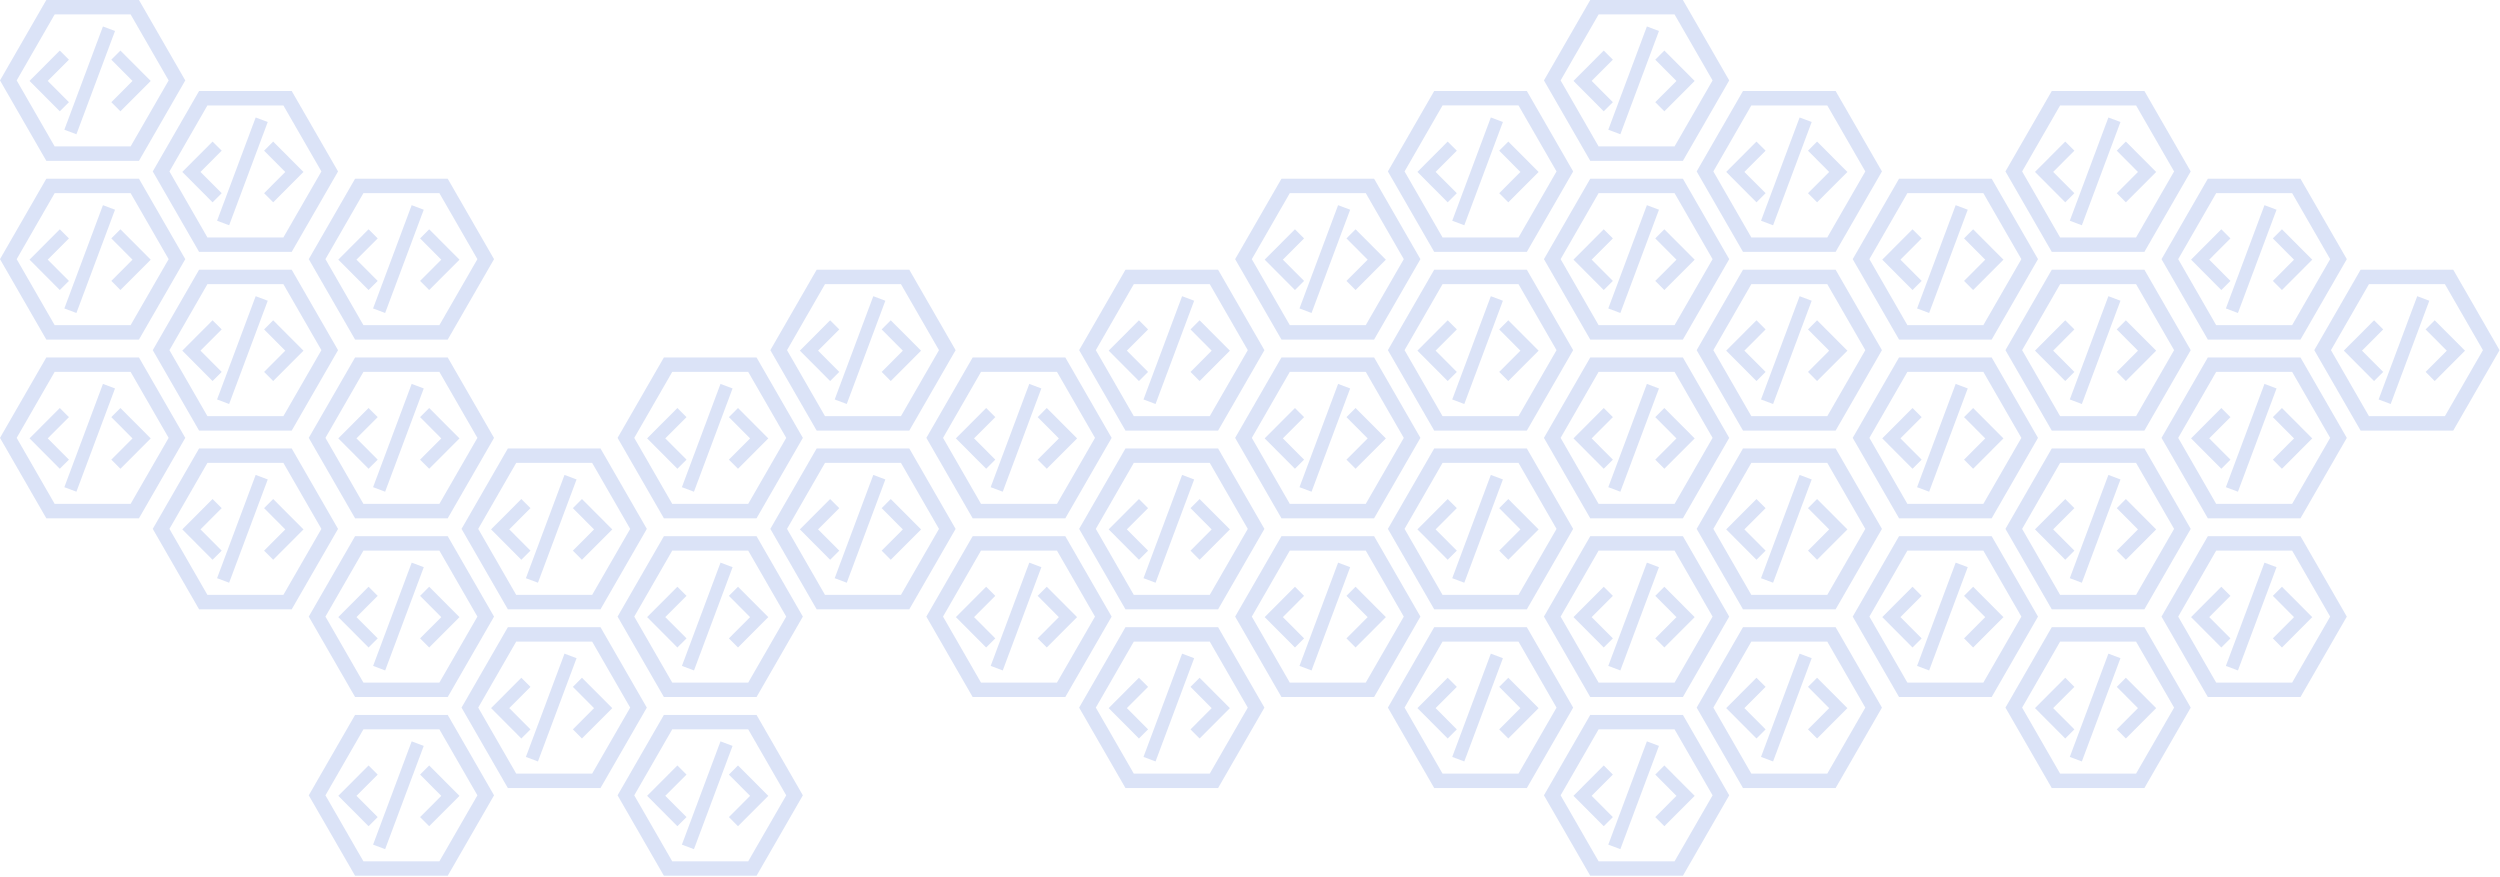 <svg width="1103" height="387" viewBox="0 0 1103 387" fill="none" xmlns="http://www.w3.org/2000/svg">
<path d="M45.422 11.674L28.391 57.236L33.712 59.236L50.744 13.675L45.422 11.674Z" fill="#4E75D8" fill-opacity="0.2"/>
<path d="M58.459 35.717L49.117 45.086L53.126 49.106L66.497 35.717L53.126 22.308L49.117 26.329L58.459 35.717Z" fill="#4E75D8" fill-opacity="0.2"/>
<path d="M30.411 45.086L21.05 35.697L30.411 26.329L26.383 22.308L13.031 35.697L26.383 49.106L30.411 45.086Z" fill="#4E75D8" fill-opacity="0.2"/>
<path d="M61.307 70.967L81.742 35.484L61.307 0H20.436L0 35.484L20.436 70.967H61.307ZM24.114 6.363H57.628L74.405 35.484L57.628 64.604H24.114L7.357 35.484L24.114 6.363Z" fill="#4E75D8" fill-opacity="0.2"/>
<path d="M112.805 51.829L95.773 97.391L101.095 99.391L118.127 53.829L112.805 51.829Z" fill="#4E75D8" fill-opacity="0.2"/>
<path d="M125.858 75.871L116.516 85.24L120.525 89.261L133.896 75.871L120.525 62.463L116.516 66.483L125.858 75.871Z" fill="#4E75D8" fill-opacity="0.2"/>
<path d="M97.81 85.24L88.448 75.852L97.81 66.483L93.781 62.463L80.43 75.852L93.781 89.261L97.81 85.24Z" fill="#4E75D8" fill-opacity="0.2"/>
<path d="M128.705 111.121L149.141 75.637L128.705 40.154H87.834L67.398 75.637L87.834 111.121H128.705ZM91.512 46.517H125.027L141.803 75.637L125.027 104.758H91.512L74.755 75.637L91.512 46.517Z" fill="#4E75D8" fill-opacity="0.2"/>
<path d="M657.758 51.829L640.727 97.391L646.048 99.391L663.08 53.83L657.758 51.829Z" fill="#4E75D8" fill-opacity="0.2"/>
<path d="M670.795 75.871L661.453 85.24L665.462 89.26L678.833 75.871L665.462 62.462L661.453 66.483L670.795 75.871Z" fill="#4E75D8" fill-opacity="0.2"/>
<path d="M642.747 85.24L633.386 75.852L642.747 66.483L638.718 62.462L625.367 75.852L638.718 89.26L642.747 85.24Z" fill="#4E75D8" fill-opacity="0.2"/>
<path d="M673.643 111.12L694.078 75.637L673.643 40.153H632.771L612.336 75.637L632.771 111.12H673.643ZM636.45 46.516H669.964L686.741 75.637L669.964 104.758H636.45L619.693 75.637L636.45 46.516Z" fill="#4E75D8" fill-opacity="0.2"/>
<path d="M726.61 11.674L709.578 57.236L714.9 59.236L731.931 13.675L726.61 11.674Z" fill="#4E75D8" fill-opacity="0.2"/>
<path d="M739.647 35.717L730.305 45.086L734.314 49.106L747.685 35.717L734.314 22.308L730.305 26.329L739.647 35.717Z" fill="#4E75D8" fill-opacity="0.2"/>
<path d="M711.599 45.086L702.237 35.697L711.599 26.329L707.57 22.308L694.219 35.697L707.57 49.106L711.599 45.086Z" fill="#4E75D8" fill-opacity="0.2"/>
<path d="M742.494 70.967L762.93 35.484L742.494 0H701.623L681.188 35.484L701.623 70.967H742.494ZM705.301 6.363H738.816L755.592 35.484L738.816 64.604H705.301L688.544 35.484L705.301 6.363Z" fill="#4E75D8" fill-opacity="0.2"/>
<path d="M793.993 51.829L776.961 97.391L782.282 99.391L799.314 53.829L793.993 51.829Z" fill="#4E75D8" fill-opacity="0.2"/>
<path d="M807.029 75.871L797.688 85.24L801.697 89.261L815.067 75.871L801.697 62.463L797.688 66.483L807.029 75.871Z" fill="#4E75D8" fill-opacity="0.2"/>
<path d="M778.981 85.24L769.62 75.852L778.981 66.483L774.953 62.463L761.602 75.852L774.953 89.261L778.981 85.24Z" fill="#4E75D8" fill-opacity="0.2"/>
<path d="M809.877 111.121L830.312 75.637L809.877 40.154H769.006L748.57 75.637L769.006 111.121H809.877ZM772.684 46.517H806.199L822.975 75.637L806.199 104.758H772.684L755.927 75.637L772.684 46.517Z" fill="#4E75D8" fill-opacity="0.2"/>
<path d="M930.227 51.829L913.195 97.391L918.517 99.391L935.548 53.829L930.227 51.829Z" fill="#4E75D8" fill-opacity="0.2"/>
<path d="M943.264 75.871L933.922 85.24L937.931 89.261L951.302 75.871L937.931 62.463L933.922 66.483L943.264 75.871Z" fill="#4E75D8" fill-opacity="0.2"/>
<path d="M915.216 85.24L905.854 75.852L915.216 66.483L911.187 62.463L897.836 75.852L911.187 89.261L915.216 85.24Z" fill="#4E75D8" fill-opacity="0.2"/>
<path d="M946.111 111.121L966.547 75.637L946.111 40.154H905.24L884.805 75.637L905.24 111.121H946.111ZM908.919 46.517H942.433L959.21 75.637L942.433 104.758H908.919L892.162 75.637L908.919 46.517Z" fill="#4E75D8" fill-opacity="0.2"/>
<path d="M45.422 90.528L28.391 136.09L33.712 138.09L50.744 92.528L45.422 90.528Z" fill="#4E75D8" fill-opacity="0.2"/>
<path d="M58.459 114.571L49.117 123.94L53.126 127.96L66.497 114.571L53.126 101.162L49.117 105.183L58.459 114.571Z" fill="#4E75D8" fill-opacity="0.2"/>
<path d="M30.411 123.94L21.05 114.552L30.411 105.183L26.383 101.162L13.031 114.552L26.383 127.96L30.411 123.94Z" fill="#4E75D8" fill-opacity="0.2"/>
<path d="M61.307 149.82L81.742 114.337L61.307 78.853H20.436L0 114.337L20.436 149.82H61.307ZM24.114 85.216H57.628L74.405 114.337L57.628 143.457H24.114L7.357 114.337L24.114 85.216Z" fill="#4E75D8" fill-opacity="0.2"/>
<path d="M112.805 130.683L95.773 176.245L101.095 178.245L118.127 132.684L112.805 130.683Z" fill="#4E75D8" fill-opacity="0.2"/>
<path d="M125.858 154.725L116.516 164.094L120.525 168.114L133.896 154.725L120.525 141.316L116.516 145.337L125.858 154.725Z" fill="#4E75D8" fill-opacity="0.2"/>
<path d="M97.81 164.094L88.448 154.706L97.81 145.337L93.781 141.316L80.43 154.706L93.781 168.114L97.81 164.094Z" fill="#4E75D8" fill-opacity="0.2"/>
<path d="M128.705 189.974L149.141 154.491L128.705 119.007H87.834L67.398 154.491L87.834 189.974H128.705ZM91.512 125.37H125.027L141.803 154.491L125.027 183.611H91.512L74.755 154.491L91.512 125.37Z" fill="#4E75D8" fill-opacity="0.2"/>
<path d="M181.633 90.528L164.602 136.09L169.923 138.09L186.955 92.528L181.633 90.528Z" fill="#4E75D8" fill-opacity="0.2"/>
<path d="M194.686 114.571L185.344 123.94L189.353 127.961L202.724 114.571L189.353 101.162L185.344 105.183L194.686 114.571Z" fill="#4E75D8" fill-opacity="0.2"/>
<path d="M166.638 123.94L157.276 114.552L166.638 105.183L162.609 101.162L149.258 114.552L162.609 127.961L166.638 123.94Z" fill="#4E75D8" fill-opacity="0.2"/>
<path d="M197.533 149.821L217.969 114.338L197.533 78.854H156.662L136.227 114.338L156.662 149.821H197.533ZM160.341 85.217H193.855L210.632 114.338L193.855 143.458H160.341L143.583 114.338L160.341 85.217Z" fill="#4E75D8" fill-opacity="0.2"/>
<path d="M385.297 130.683L368.266 176.245L373.587 178.245L390.619 132.684L385.297 130.683Z" fill="#4E75D8" fill-opacity="0.2"/>
<path d="M398.334 154.725L388.992 164.094L393.001 168.114L406.372 154.725L393.001 141.316L388.992 145.337L398.334 154.725Z" fill="#4E75D8" fill-opacity="0.2"/>
<path d="M370.286 164.094L360.925 154.706L370.286 145.337L366.257 141.316L352.906 154.706L366.257 168.114L370.286 164.094Z" fill="#4E75D8" fill-opacity="0.2"/>
<path d="M401.182 189.974L421.617 154.491L401.182 119.007H360.311L339.875 154.491L360.311 189.974H401.182ZM363.989 125.37H397.503L414.28 154.491L397.503 183.611H363.989L347.232 154.491L363.989 125.37Z" fill="#4E75D8" fill-opacity="0.2"/>
<path d="M521.539 130.683L504.508 176.245L509.829 178.245L526.861 132.684L521.539 130.683Z" fill="#4E75D8" fill-opacity="0.2"/>
<path d="M534.592 154.725L525.25 164.094L529.259 168.114L542.63 154.725L529.259 141.316L525.25 145.337L534.592 154.725Z" fill="#4E75D8" fill-opacity="0.2"/>
<path d="M506.528 164.094L497.167 154.706L506.528 145.337L502.5 141.316L489.148 154.706L502.5 168.114L506.528 164.094Z" fill="#4E75D8" fill-opacity="0.2"/>
<path d="M537.424 189.974L557.859 154.491L537.424 119.007H496.553L476.117 154.491L496.553 189.974H537.424ZM500.231 125.37H533.746L550.522 154.491L533.746 183.611H500.231L483.474 154.491L500.231 125.37Z" fill="#4E75D8" fill-opacity="0.2"/>
<path d="M590.368 90.528L573.336 136.089L578.657 138.09L595.689 92.528L590.368 90.528Z" fill="#4E75D8" fill-opacity="0.2"/>
<path d="M603.404 114.571L594.062 123.94L598.072 127.961L611.442 114.571L598.072 101.163L594.062 105.183L603.404 114.571Z" fill="#4E75D8" fill-opacity="0.2"/>
<path d="M575.356 123.94L565.995 114.552L575.356 105.183L571.328 101.163L557.977 114.552L571.328 127.961L575.356 123.94Z" fill="#4E75D8" fill-opacity="0.2"/>
<path d="M606.252 149.82L626.687 114.337L606.252 78.853H565.381L544.945 114.337L565.381 149.82H606.252ZM569.059 85.216H602.574L619.35 114.337L602.574 143.457H569.059L552.302 114.337L569.059 85.216Z" fill="#4E75D8" fill-opacity="0.2"/>
<path d="M657.758 130.683L640.727 176.245L646.048 178.245L663.08 132.684L657.758 130.683Z" fill="#4E75D8" fill-opacity="0.2"/>
<path d="M670.795 154.725L661.453 164.094L665.462 168.114L678.833 154.725L665.462 141.316L661.453 145.337L670.795 154.725Z" fill="#4E75D8" fill-opacity="0.2"/>
<path d="M642.747 164.094L633.386 154.706L642.747 145.337L638.718 141.316L625.367 154.706L638.718 168.114L642.747 164.094Z" fill="#4E75D8" fill-opacity="0.2"/>
<path d="M673.643 189.974L694.078 154.491L673.643 119.007H632.771L612.336 154.491L632.771 189.974H673.643ZM636.45 125.37H669.964L686.741 154.491L669.964 183.611H636.45L619.693 154.491L636.45 125.37Z" fill="#4E75D8" fill-opacity="0.2"/>
<path d="M726.61 90.528L709.578 136.089L714.9 138.09L731.931 92.528L726.61 90.528Z" fill="#4E75D8" fill-opacity="0.2"/>
<path d="M739.647 114.571L730.305 123.94L734.314 127.96L747.685 114.571L734.314 101.162L730.305 105.183L739.647 114.571Z" fill="#4E75D8" fill-opacity="0.2"/>
<path d="M711.599 123.94L702.237 114.552L711.599 105.183L707.57 101.162L694.219 114.552L707.57 127.96L711.599 123.94Z" fill="#4E75D8" fill-opacity="0.2"/>
<path d="M742.494 149.82L762.93 114.337L742.494 78.853H701.623L681.188 114.337L701.623 149.82H742.494ZM705.301 85.216H738.816L755.592 114.337L738.816 143.458H705.301L688.544 114.337L705.301 85.216Z" fill="#4E75D8" fill-opacity="0.2"/>
<path d="M793.993 130.684L776.961 176.245L782.282 178.246L799.314 132.684L793.993 130.684Z" fill="#4E75D8" fill-opacity="0.2"/>
<path d="M807.029 154.726L797.688 164.094L801.697 168.115L815.067 154.726L801.697 141.317L797.688 145.338L807.029 154.726Z" fill="#4E75D8" fill-opacity="0.2"/>
<path d="M778.981 164.094L769.62 154.706L778.981 145.338L774.953 141.317L761.602 154.706L774.953 168.115L778.981 164.094Z" fill="#4E75D8" fill-opacity="0.2"/>
<path d="M809.877 189.975L830.312 154.492L809.877 119.008H769.006L748.57 154.492L769.006 189.975H809.877ZM772.684 125.371H806.199L822.975 154.492L806.199 183.612H772.684L755.927 154.492L772.684 125.371Z" fill="#4E75D8" fill-opacity="0.2"/>
<path d="M862.844 90.528L845.812 136.089L851.134 138.09L868.166 92.528L862.844 90.528Z" fill="#4E75D8" fill-opacity="0.2"/>
<path d="M875.881 114.571L866.539 123.939L870.548 127.96L883.919 114.571L870.548 101.162L866.539 105.183L875.881 114.571Z" fill="#4E75D8" fill-opacity="0.2"/>
<path d="M847.833 123.939L838.472 114.551L847.833 105.183L843.804 101.162L830.453 114.551L843.804 127.96L847.833 123.939Z" fill="#4E75D8" fill-opacity="0.2"/>
<path d="M878.728 149.82L899.164 114.337L878.728 78.853H837.857L817.422 114.337L837.857 149.82H878.728ZM841.536 85.216H875.05L891.827 114.337L875.05 143.457H841.536L824.779 114.337L841.536 85.216Z" fill="#4E75D8" fill-opacity="0.2"/>
<path d="M930.227 130.683L913.195 176.245L918.517 178.245L935.548 132.684L930.227 130.683Z" fill="#4E75D8" fill-opacity="0.2"/>
<path d="M943.264 154.725L933.922 164.094L937.931 168.114L951.302 154.725L937.931 141.316L933.922 145.337L943.264 154.725Z" fill="#4E75D8" fill-opacity="0.2"/>
<path d="M915.216 164.094L905.854 154.706L915.216 145.337L911.187 141.316L897.836 154.706L911.187 168.114L915.216 164.094Z" fill="#4E75D8" fill-opacity="0.2"/>
<path d="M946.111 189.974L966.547 154.491L946.111 119.007H905.24L884.805 154.491L905.24 189.974H946.111ZM908.919 125.37H942.433L959.21 154.491L942.433 183.611H908.919L892.162 154.491L908.919 125.37Z" fill="#4E75D8" fill-opacity="0.2"/>
<path d="M999.086 90.528L982.055 136.089L987.376 138.09L1004.41 92.528L999.086 90.528Z" fill="#4E75D8" fill-opacity="0.2"/>
<path d="M1012.12 114.572L1002.78 123.94L1006.79 127.961L1020.16 114.572L1006.79 101.163L1002.78 105.184L1012.12 114.572Z" fill="#4E75D8" fill-opacity="0.2"/>
<path d="M984.075 123.94L974.714 114.552L984.075 105.184L980.047 101.163L966.695 114.552L980.047 127.961L984.075 123.94Z" fill="#4E75D8" fill-opacity="0.2"/>
<path d="M1014.97 149.82L1035.41 114.337L1014.97 78.853H974.1L953.664 114.337L974.1 149.82H1014.97ZM977.778 85.216H1011.29L1028.07 114.337L1011.29 143.457H977.778L961.021 114.337L977.778 85.216Z" fill="#4E75D8" fill-opacity="0.2"/>
<path d="M1066.48 130.683L1049.45 176.245L1054.77 178.245L1071.81 132.684L1066.48 130.683Z" fill="#4E75D8" fill-opacity="0.2"/>
<path d="M1079.52 154.725L1070.18 164.094L1074.19 168.114L1087.56 154.725L1074.19 141.316L1070.18 145.337L1079.52 154.725Z" fill="#4E75D8" fill-opacity="0.2"/>
<path d="M1051.47 164.094L1042.11 154.706L1051.47 145.337L1047.44 141.316L1034.09 154.706L1047.44 168.114L1051.47 164.094Z" fill="#4E75D8" fill-opacity="0.2"/>
<path d="M1082.37 189.974L1102.8 154.491L1082.37 119.007H1041.5L1021.06 154.491L1041.5 189.974H1082.37ZM1045.18 125.37H1078.69L1095.47 154.491L1078.69 183.611H1045.18L1028.42 154.491L1045.18 125.37Z" fill="#4E75D8" fill-opacity="0.2"/>
<path d="M45.422 169.383L28.391 214.945L33.712 216.945L50.744 171.383L45.422 169.383Z" fill="#4E75D8" fill-opacity="0.2"/>
<path d="M58.459 193.426L49.117 202.795L53.126 206.815L66.497 193.426L53.126 180.017L49.117 184.038L58.459 193.426Z" fill="#4E75D8" fill-opacity="0.2"/>
<path d="M30.411 202.795L21.05 193.407L30.411 184.038L26.383 180.017L13.031 193.407L26.383 206.815L30.411 202.795Z" fill="#4E75D8" fill-opacity="0.2"/>
<path d="M61.307 228.676L81.742 193.193L61.307 157.709H20.436L0 193.193L20.436 228.676H61.307ZM24.114 164.072H57.628L74.405 193.193L57.628 222.313H24.114L7.357 193.193L24.114 164.072Z" fill="#4E75D8" fill-opacity="0.2"/>
<path d="M112.805 209.537L95.773 255.098L101.095 257.099L118.127 211.537L112.805 209.537Z" fill="#4E75D8" fill-opacity="0.2"/>
<path d="M125.858 233.579L116.516 242.948L120.525 246.968L133.896 233.579L120.525 220.17L116.516 224.191L125.858 233.579Z" fill="#4E75D8" fill-opacity="0.2"/>
<path d="M97.81 242.948L88.448 233.56L97.81 224.191L93.781 220.17L80.43 233.56L93.781 246.968L97.81 242.948Z" fill="#4E75D8" fill-opacity="0.2"/>
<path d="M128.705 268.829L149.141 233.345L128.705 197.862H87.834L67.398 233.345L87.834 268.829H128.705ZM91.512 204.224H125.027L141.803 233.345L125.027 262.466H91.512L74.755 233.345L91.512 204.224Z" fill="#4E75D8" fill-opacity="0.2"/>
<path d="M181.633 169.383L164.602 214.944L169.923 216.945L186.955 171.383L181.633 169.383Z" fill="#4E75D8" fill-opacity="0.2"/>
<path d="M194.686 193.426L185.344 202.795L189.353 206.815L202.724 193.426L189.353 180.017L185.344 184.038L194.686 193.426Z" fill="#4E75D8" fill-opacity="0.2"/>
<path d="M166.638 202.795L157.276 193.407L166.638 184.038L162.609 180.017L149.258 193.407L162.609 206.815L166.638 202.795Z" fill="#4E75D8" fill-opacity="0.2"/>
<path d="M197.533 228.676L217.969 193.192L197.533 157.709H156.662L136.227 193.192L156.662 228.676H197.533ZM160.341 164.071H193.855L210.632 193.192L193.855 222.313H160.341L143.583 193.192L160.341 164.071Z" fill="#4E75D8" fill-opacity="0.2"/>
<path d="M249.055 209.537L232.023 255.099L237.345 257.099L254.377 211.537L249.055 209.537Z" fill="#4E75D8" fill-opacity="0.2"/>
<path d="M262.092 233.579L252.75 242.948L256.759 246.969L270.13 233.579L256.759 220.171L252.75 224.191L262.092 233.579Z" fill="#4E75D8" fill-opacity="0.2"/>
<path d="M234.044 242.948L224.683 233.56L234.044 224.191L230.015 220.171L216.664 233.56L230.015 246.969L234.044 242.948Z" fill="#4E75D8" fill-opacity="0.2"/>
<path d="M264.939 268.829L285.375 233.345L264.939 197.862H224.068L203.633 233.345L224.068 268.829H264.939ZM227.747 204.225H261.261L278.038 233.345L261.261 262.466H227.747L210.99 233.345L227.747 204.225Z" fill="#4E75D8" fill-opacity="0.2"/>
<path d="M317.883 169.383L300.852 214.945L306.173 216.945L323.205 171.383L317.883 169.383Z" fill="#4E75D8" fill-opacity="0.2"/>
<path d="M330.936 193.426L321.594 202.795L325.603 206.815L338.974 193.426L325.603 180.017L321.594 184.038L330.936 193.426Z" fill="#4E75D8" fill-opacity="0.2"/>
<path d="M302.888 202.795L293.526 193.407L302.888 184.038L298.859 180.017L285.508 193.407L298.859 206.815L302.888 202.795Z" fill="#4E75D8" fill-opacity="0.2"/>
<path d="M333.783 228.676L354.219 193.193L333.783 157.709H292.912L272.477 193.193L292.912 228.676H333.783ZM296.591 164.072H330.105L346.882 193.193L330.105 222.313H296.591L279.833 193.193L296.591 164.072Z" fill="#4E75D8" fill-opacity="0.2"/>
<path d="M385.297 209.538L368.266 255.099L373.587 257.1L390.619 211.538L385.297 209.538Z" fill="#4E75D8" fill-opacity="0.2"/>
<path d="M398.334 233.581L388.992 242.949L393.001 246.97L406.372 233.581L393.001 220.172L388.992 224.193L398.334 233.581Z" fill="#4E75D8" fill-opacity="0.2"/>
<path d="M370.286 242.949L360.925 233.561L370.286 224.193L366.257 220.172L352.906 233.561L366.257 246.97L370.286 242.949Z" fill="#4E75D8" fill-opacity="0.2"/>
<path d="M401.182 268.83L421.617 233.346L401.182 197.863H360.311L339.875 233.346L360.311 268.83H401.182ZM363.989 204.225H397.503L414.28 233.346L397.503 262.467H363.989L347.232 233.346L363.989 204.225Z" fill="#4E75D8" fill-opacity="0.2"/>
<path d="M454.118 169.383L437.086 214.945L442.407 216.945L459.439 171.384L454.118 169.383Z" fill="#4E75D8" fill-opacity="0.2"/>
<path d="M467.17 193.426L457.828 202.795L461.837 206.816L475.208 193.426L461.837 180.017L457.828 184.038L467.17 193.426Z" fill="#4E75D8" fill-opacity="0.2"/>
<path d="M439.122 202.795L429.761 193.407L439.122 184.038L435.093 180.017L421.742 193.407L435.093 206.816L439.122 202.795Z" fill="#4E75D8" fill-opacity="0.2"/>
<path d="M470.018 228.676L490.453 193.193L470.018 157.709H429.146L408.711 193.193L429.146 228.676H470.018ZM432.825 164.072H466.339L483.116 193.193L466.339 222.313H432.825L416.068 193.193L432.825 164.072Z" fill="#4E75D8" fill-opacity="0.2"/>
<path d="M521.539 209.538L504.508 255.099L509.829 257.1L526.861 211.538L521.539 209.538Z" fill="#4E75D8" fill-opacity="0.2"/>
<path d="M534.592 233.581L525.25 242.949L529.259 246.97L542.63 233.581L529.259 220.172L525.25 224.193L534.592 233.581Z" fill="#4E75D8" fill-opacity="0.2"/>
<path d="M506.528 242.949L497.167 233.561L506.528 224.193L502.5 220.172L489.148 233.561L502.5 246.97L506.528 242.949Z" fill="#4E75D8" fill-opacity="0.2"/>
<path d="M537.424 268.83L557.859 233.346L537.424 197.863H496.553L476.117 233.346L496.553 268.83H537.424ZM500.231 204.225H533.746L550.522 233.346L533.746 262.467H500.231L483.474 233.346L500.231 204.225Z" fill="#4E75D8" fill-opacity="0.2"/>
<path d="M590.368 169.383L573.336 214.945L578.657 216.945L595.689 171.384L590.368 169.383Z" fill="#4E75D8" fill-opacity="0.2"/>
<path d="M603.404 193.426L594.062 202.795L598.072 206.816L611.442 193.426L598.072 180.018L594.062 184.038L603.404 193.426Z" fill="#4E75D8" fill-opacity="0.2"/>
<path d="M575.356 202.795L565.995 193.407L575.356 184.038L571.328 180.018L557.977 193.407L571.328 206.816L575.356 202.795Z" fill="#4E75D8" fill-opacity="0.2"/>
<path d="M606.252 228.676L626.687 193.193L606.252 157.709H565.381L544.945 193.193L565.381 228.676H606.252ZM569.059 164.072H602.574L619.35 193.193L602.574 222.314H569.059L552.302 193.193L569.059 164.072Z" fill="#4E75D8" fill-opacity="0.2"/>
<path d="M657.758 209.537L640.727 255.099L646.048 257.1L663.08 211.538L657.758 209.537Z" fill="#4E75D8" fill-opacity="0.2"/>
<path d="M670.795 233.58L661.453 242.948L665.462 246.969L678.833 233.58L665.462 220.171L661.453 224.191L670.795 233.58Z" fill="#4E75D8" fill-opacity="0.2"/>
<path d="M642.747 242.948L633.386 233.56L642.747 224.191L638.718 220.171L625.367 233.56L638.718 246.969L642.747 242.948Z" fill="#4E75D8" fill-opacity="0.2"/>
<path d="M673.643 268.829L694.078 233.346L673.643 197.862H632.771L612.336 233.346L632.771 268.829H673.643ZM636.45 204.225H669.964L686.741 233.346L669.964 262.466H636.45L619.693 233.346L636.45 204.225Z" fill="#4E75D8" fill-opacity="0.2"/>
<path d="M726.61 169.383L709.578 214.945L714.9 216.945L731.931 171.384L726.61 169.383Z" fill="#4E75D8" fill-opacity="0.2"/>
<path d="M739.647 193.426L730.305 202.795L734.314 206.816L747.685 193.426L734.314 180.017L730.305 184.038L739.647 193.426Z" fill="#4E75D8" fill-opacity="0.2"/>
<path d="M711.599 202.795L702.237 193.407L711.599 184.038L707.57 180.017L694.219 193.407L707.57 206.816L711.599 202.795Z" fill="#4E75D8" fill-opacity="0.2"/>
<path d="M742.494 228.676L762.93 193.193L742.494 157.709H701.623L681.188 193.193L701.623 228.676H742.494ZM705.301 164.072H738.816L755.592 193.193L738.816 222.313H705.301L688.544 193.193L705.301 164.072Z" fill="#4E75D8" fill-opacity="0.2"/>
<path d="M793.993 209.537L776.961 255.099L782.282 257.099L799.314 211.537L793.993 209.537Z" fill="#4E75D8" fill-opacity="0.2"/>
<path d="M807.029 233.579L797.688 242.948L801.697 246.969L815.067 233.579L801.697 220.171L797.688 224.191L807.029 233.579Z" fill="#4E75D8" fill-opacity="0.2"/>
<path d="M778.981 242.948L769.62 233.56L778.981 224.191L774.953 220.171L761.602 233.56L774.953 246.969L778.981 242.948Z" fill="#4E75D8" fill-opacity="0.2"/>
<path d="M809.877 268.829L830.312 233.345L809.877 197.862H769.006L748.57 233.345L769.006 268.829H809.877ZM772.684 204.225H806.199L822.975 233.345L806.199 262.466H772.684L755.927 233.345L772.684 204.225Z" fill="#4E75D8" fill-opacity="0.2"/>
<path d="M862.844 169.383L845.812 214.945L851.134 216.945L868.166 171.384L862.844 169.383Z" fill="#4E75D8" fill-opacity="0.2"/>
<path d="M875.881 193.426L866.539 202.795L870.548 206.816L883.919 193.426L870.548 180.017L866.539 184.038L875.881 193.426Z" fill="#4E75D8" fill-opacity="0.2"/>
<path d="M847.833 202.795L838.472 193.407L847.833 184.038L843.804 180.017L830.453 193.407L843.804 206.816L847.833 202.795Z" fill="#4E75D8" fill-opacity="0.2"/>
<path d="M878.728 228.676L899.164 193.193L878.728 157.709H837.857L817.422 193.193L837.857 228.676H878.728ZM841.536 164.072H875.05L891.827 193.193L875.05 222.313H841.536L824.779 193.193L841.536 164.072Z" fill="#4E75D8" fill-opacity="0.2"/>
<path d="M930.227 209.538L913.195 255.099L918.517 257.1L935.548 211.538L930.227 209.538Z" fill="#4E75D8" fill-opacity="0.2"/>
<path d="M943.264 233.581L933.922 242.949L937.931 246.97L951.302 233.581L937.931 220.172L933.922 224.193L943.264 233.581Z" fill="#4E75D8" fill-opacity="0.2"/>
<path d="M915.216 242.949L905.854 233.561L915.216 224.193L911.187 220.172L897.836 233.561L911.187 246.97L915.216 242.949Z" fill="#4E75D8" fill-opacity="0.2"/>
<path d="M946.111 268.83L966.547 233.346L946.111 197.863H905.24L884.805 233.346L905.24 268.83H946.111ZM908.919 204.225H942.433L959.21 233.346L942.433 262.467H908.919L892.162 233.346L908.919 204.225Z" fill="#4E75D8" fill-opacity="0.2"/>
<path d="M999.086 169.383L982.055 214.945L987.376 216.946L1004.41 171.384L999.086 169.383Z" fill="#4E75D8" fill-opacity="0.2"/>
<path d="M1012.12 193.426L1002.78 202.795L1006.79 206.816L1020.16 193.426L1006.79 180.018L1002.78 184.038L1012.12 193.426Z" fill="#4E75D8" fill-opacity="0.2"/>
<path d="M984.075 202.795L974.714 193.407L984.075 184.038L980.047 180.018L966.695 193.407L980.047 206.816L984.075 202.795Z" fill="#4E75D8" fill-opacity="0.2"/>
<path d="M1014.97 228.676L1035.41 193.193L1014.97 157.709H974.1L953.664 193.193L974.1 228.676H1014.97ZM977.778 164.072H1011.29L1028.07 193.193L1011.29 222.313H977.778L961.021 193.193L977.778 164.072Z" fill="#4E75D8" fill-opacity="0.2"/>
<path d="M181.649 248.238L164.617 293.8L169.939 295.8L186.97 250.239L181.649 248.238Z" fill="#4E75D8" fill-opacity="0.2"/>
<path d="M194.686 272.281L185.344 281.649L189.353 285.67L202.724 272.281L189.353 258.872L185.344 262.893L194.686 272.281Z" fill="#4E75D8" fill-opacity="0.2"/>
<path d="M166.638 281.649L157.276 272.261L166.638 262.893L162.609 258.872L149.258 272.261L162.609 285.67L166.638 281.649Z" fill="#4E75D8" fill-opacity="0.2"/>
<path d="M197.533 307.53L217.969 272.047L197.533 236.563H156.662L136.227 272.047L156.662 307.53H197.533ZM160.341 242.926H193.855L210.632 272.047L193.855 301.168H160.341L143.583 272.047L160.341 242.926Z" fill="#4E75D8" fill-opacity="0.2"/>
<path d="M249.055 288.392L232.023 333.954L237.345 335.954L254.377 290.393L249.055 288.392Z" fill="#4E75D8" fill-opacity="0.2"/>
<path d="M262.092 312.434L252.75 321.803L256.759 325.823L270.13 312.434L256.759 299.025L252.75 303.046L262.092 312.434Z" fill="#4E75D8" fill-opacity="0.2"/>
<path d="M234.044 321.803L224.683 312.415L234.044 303.046L230.015 299.025L216.664 312.415L230.015 325.823L234.044 321.803Z" fill="#4E75D8" fill-opacity="0.2"/>
<path d="M264.939 347.684L285.375 312.2L264.939 276.717H224.068L203.633 312.2L224.068 347.684H264.939ZM227.747 283.079H261.261L278.038 312.2L261.261 341.321H227.747L210.99 312.2L227.747 283.079Z" fill="#4E75D8" fill-opacity="0.2"/>
<path d="M317.899 248.238L300.867 293.8L306.189 295.8L323.22 250.239L317.899 248.238Z" fill="#4E75D8" fill-opacity="0.2"/>
<path d="M330.936 272.281L321.594 281.649L325.603 285.67L338.974 272.281L325.603 258.872L321.594 262.893L330.936 272.281Z" fill="#4E75D8" fill-opacity="0.2"/>
<path d="M302.888 281.649L293.526 272.261L302.888 262.893L298.859 258.872L285.508 272.261L298.859 285.67L302.888 281.649Z" fill="#4E75D8" fill-opacity="0.2"/>
<path d="M333.783 307.53L354.219 272.047L333.783 236.563H292.912L272.477 272.047L292.912 307.53H333.783ZM296.591 242.926H330.105L346.882 272.047L330.105 301.168H296.591L279.833 272.047L296.591 242.926Z" fill="#4E75D8" fill-opacity="0.2"/>
<path d="M454.125 248.238L437.094 293.8L442.415 295.801L459.447 250.239L454.125 248.238Z" fill="#4E75D8" fill-opacity="0.2"/>
<path d="M467.162 272.281L457.82 281.65L461.83 285.67L475.2 272.281L461.83 258.872L457.82 262.893L467.162 272.281Z" fill="#4E75D8" fill-opacity="0.2"/>
<path d="M439.114 281.65L429.753 272.261L439.114 262.893L435.086 258.872L421.734 272.261L435.086 285.67L439.114 281.65Z" fill="#4E75D8" fill-opacity="0.2"/>
<path d="M470.01 307.531L490.445 272.047L470.01 236.564H429.139L408.703 272.047L429.139 307.531H470.01ZM432.817 242.926H466.332L483.108 272.047L466.332 301.168H432.817L416.06 272.047L432.817 242.926Z" fill="#4E75D8" fill-opacity="0.2"/>
<path d="M521.539 288.392L504.508 333.954L509.829 335.954L526.861 290.393L521.539 288.392Z" fill="#4E75D8" fill-opacity="0.2"/>
<path d="M534.592 312.434L525.25 321.803L529.259 325.823L542.63 312.434L529.259 299.025L525.25 303.046L534.592 312.434Z" fill="#4E75D8" fill-opacity="0.2"/>
<path d="M506.528 321.803L497.167 312.415L506.528 303.046L502.5 299.025L489.148 312.415L502.5 325.823L506.528 321.803Z" fill="#4E75D8" fill-opacity="0.2"/>
<path d="M537.424 347.684L557.859 312.2L537.424 276.717H496.553L476.117 312.2L496.553 347.684H537.424ZM500.231 283.079H533.746L550.522 312.2L533.746 341.321H500.231L483.474 312.2L500.231 283.079Z" fill="#4E75D8" fill-opacity="0.2"/>
<path d="M590.368 248.238L573.336 293.8L578.657 295.8L595.689 250.239L590.368 248.238Z" fill="#4E75D8" fill-opacity="0.2"/>
<path d="M603.404 272.281L594.062 281.649L598.072 285.67L611.442 272.281L598.072 258.872L594.062 262.893L603.404 272.281Z" fill="#4E75D8" fill-opacity="0.2"/>
<path d="M575.356 281.649L565.995 272.261L575.356 262.893L571.328 258.872L557.977 272.261L571.328 285.67L575.356 281.649Z" fill="#4E75D8" fill-opacity="0.2"/>
<path d="M606.252 307.53L626.687 272.047L606.252 236.563H565.381L544.945 272.047L565.381 307.53H606.252ZM569.059 242.926H602.574L619.35 272.047L602.574 301.168H569.059L552.302 272.047L569.059 242.926Z" fill="#4E75D8" fill-opacity="0.2"/>
<path d="M657.758 288.392L640.727 333.954L646.048 335.955L663.08 290.393L657.758 288.392Z" fill="#4E75D8" fill-opacity="0.2"/>
<path d="M670.795 312.434L661.453 321.803L665.462 325.823L678.833 312.434L665.462 299.025L661.453 303.046L670.795 312.434Z" fill="#4E75D8" fill-opacity="0.2"/>
<path d="M642.747 321.803L633.386 312.415L642.747 303.046L638.718 299.025L625.367 312.415L638.718 325.823L642.747 321.803Z" fill="#4E75D8" fill-opacity="0.2"/>
<path d="M673.643 347.684L694.078 312.2L673.643 276.717H632.771L612.336 312.2L632.771 347.684H673.643ZM636.45 283.079H669.964L686.741 312.2L669.964 341.321H636.45L619.693 312.2L636.45 283.079Z" fill="#4E75D8" fill-opacity="0.2"/>
<path d="M726.61 248.238L709.578 293.8L714.9 295.8L731.931 250.239L726.61 248.238Z" fill="#4E75D8" fill-opacity="0.2"/>
<path d="M739.647 272.281L730.305 281.649L734.314 285.67L747.685 272.281L734.314 258.872L730.305 262.893L739.647 272.281Z" fill="#4E75D8" fill-opacity="0.2"/>
<path d="M711.599 281.649L702.237 272.261L711.599 262.893L707.57 258.872L694.219 272.261L707.57 285.67L711.599 281.649Z" fill="#4E75D8" fill-opacity="0.2"/>
<path d="M742.494 307.53L762.93 272.047L742.494 236.563H701.623L681.188 272.047L701.623 307.53H742.494ZM705.301 242.926H738.816L755.592 272.047L738.816 301.168H705.301L688.544 272.047L705.301 242.926Z" fill="#4E75D8" fill-opacity="0.2"/>
<path d="M793.993 288.392L776.961 333.954L782.282 335.954L799.314 290.393L793.993 288.392Z" fill="#4E75D8" fill-opacity="0.2"/>
<path d="M807.029 312.434L797.688 321.803L801.697 325.823L815.067 312.434L801.697 299.025L797.688 303.046L807.029 312.434Z" fill="#4E75D8" fill-opacity="0.2"/>
<path d="M778.981 321.803L769.62 312.415L778.981 303.046L774.953 299.025L761.602 312.415L774.953 325.823L778.981 321.803Z" fill="#4E75D8" fill-opacity="0.2"/>
<path d="M809.877 347.684L830.312 312.2L809.877 276.717H769.006L748.57 312.2L769.006 347.684H809.877ZM772.684 283.079H806.199L822.975 312.2L806.199 341.321H772.684L755.927 312.2L772.684 283.079Z" fill="#4E75D8" fill-opacity="0.2"/>
<path d="M862.844 248.238L845.812 293.8L851.134 295.8L868.166 250.239L862.844 248.238Z" fill="#4E75D8" fill-opacity="0.2"/>
<path d="M875.881 272.281L866.539 281.649L870.548 285.67L883.919 272.281L870.548 258.872L866.539 262.893L875.881 272.281Z" fill="#4E75D8" fill-opacity="0.2"/>
<path d="M847.833 281.649L838.472 272.261L847.833 262.893L843.804 258.872L830.453 272.261L843.804 285.67L847.833 281.649Z" fill="#4E75D8" fill-opacity="0.2"/>
<path d="M878.728 307.53L899.164 272.047L878.728 236.563H837.857L817.422 272.047L837.857 307.53H878.728ZM841.536 242.926H875.05L891.827 272.047L875.05 301.168H841.536L824.779 272.047L841.536 242.926Z" fill="#4E75D8" fill-opacity="0.2"/>
<path d="M930.227 288.392L913.195 333.954L918.517 335.954L935.548 290.393L930.227 288.392Z" fill="#4E75D8" fill-opacity="0.2"/>
<path d="M943.264 312.434L933.922 321.803L937.931 325.823L951.302 312.434L937.931 299.025L933.922 303.046L943.264 312.434Z" fill="#4E75D8" fill-opacity="0.2"/>
<path d="M915.216 321.803L905.854 312.415L915.216 303.046L911.187 299.025L897.836 312.415L911.187 325.823L915.216 321.803Z" fill="#4E75D8" fill-opacity="0.2"/>
<path d="M946.111 347.684L966.547 312.2L946.111 276.717H905.24L884.805 312.2L905.24 347.684H946.111ZM908.919 283.079H942.433L959.21 312.2L942.433 341.321H908.919L892.162 312.2L908.919 283.079Z" fill="#4E75D8" fill-opacity="0.2"/>
<path d="M999.086 248.238L982.055 293.8L987.376 295.8L1004.41 250.239L999.086 248.238Z" fill="#4E75D8" fill-opacity="0.2"/>
<path d="M1012.12 272.281L1002.78 281.649L1006.79 285.67L1020.16 272.281L1006.79 258.872L1002.78 262.893L1012.12 272.281Z" fill="#4E75D8" fill-opacity="0.2"/>
<path d="M984.075 281.649L974.714 272.261L984.075 262.893L980.047 258.872L966.695 272.261L980.047 285.67L984.075 281.649Z" fill="#4E75D8" fill-opacity="0.2"/>
<path d="M1014.97 307.53L1035.41 272.047L1014.97 236.563H974.1L953.664 272.047L974.1 307.53H1014.97ZM977.778 242.926H1011.29L1028.07 272.047L1011.29 301.168H977.778L961.021 272.047L977.778 242.926Z" fill="#4E75D8" fill-opacity="0.2"/>
<path d="M181.633 327.092L164.602 372.653L169.923 374.654L186.955 329.092L181.633 327.092Z" fill="#4E75D8" fill-opacity="0.2"/>
<path d="M194.686 351.134L185.344 360.503L189.353 364.523L202.724 351.134L189.353 337.725L185.344 341.746L194.686 351.134Z" fill="#4E75D8" fill-opacity="0.2"/>
<path d="M166.638 360.503L157.276 351.115L166.638 341.746L162.609 337.725L149.258 351.115L162.609 364.523L166.638 360.503Z" fill="#4E75D8" fill-opacity="0.2"/>
<path d="M197.533 386.384L217.969 350.9L197.533 315.417H156.662L136.227 350.9L156.662 386.384H197.533ZM160.341 321.779H193.855L210.632 350.9L193.855 380.021H160.341L143.583 350.9L160.341 321.779Z" fill="#4E75D8" fill-opacity="0.2"/>
<path d="M317.883 327.091L300.852 372.653L306.173 374.653L323.205 329.092L317.883 327.091Z" fill="#4E75D8" fill-opacity="0.2"/>
<path d="M330.936 351.134L321.594 360.503L325.603 364.523L338.974 351.134L325.603 337.725L321.594 341.746L330.936 351.134Z" fill="#4E75D8" fill-opacity="0.2"/>
<path d="M302.888 360.503L293.526 351.115L302.888 341.746L298.859 337.725L285.508 351.115L298.859 364.523L302.888 360.503Z" fill="#4E75D8" fill-opacity="0.2"/>
<path d="M333.783 386.384L354.219 350.9L333.783 315.417H292.912L272.477 350.9L292.912 386.384H333.783ZM296.591 321.779H330.105L346.882 350.9L330.105 380.021H296.591L279.833 350.9L296.591 321.779Z" fill="#4E75D8" fill-opacity="0.2"/>
<path d="M726.61 327.091L709.578 372.653L714.9 374.653L731.931 329.092L726.61 327.091Z" fill="#4E75D8" fill-opacity="0.2"/>
<path d="M739.647 351.134L730.305 360.503L734.314 364.523L747.685 351.134L734.314 337.725L730.305 341.746L739.647 351.134Z" fill="#4E75D8" fill-opacity="0.2"/>
<path d="M711.599 360.503L702.237 351.115L711.599 341.746L707.57 337.725L694.219 351.115L707.57 364.523L711.599 360.503Z" fill="#4E75D8" fill-opacity="0.2"/>
<path d="M742.494 386.384L762.93 350.9L742.494 315.417H701.623L681.188 350.9L701.623 386.384H742.494ZM705.301 321.779H738.816L755.592 350.9L738.816 380.021H705.301L688.544 350.9L705.301 321.779Z" fill="#4E75D8" fill-opacity="0.2"/>
</svg>
